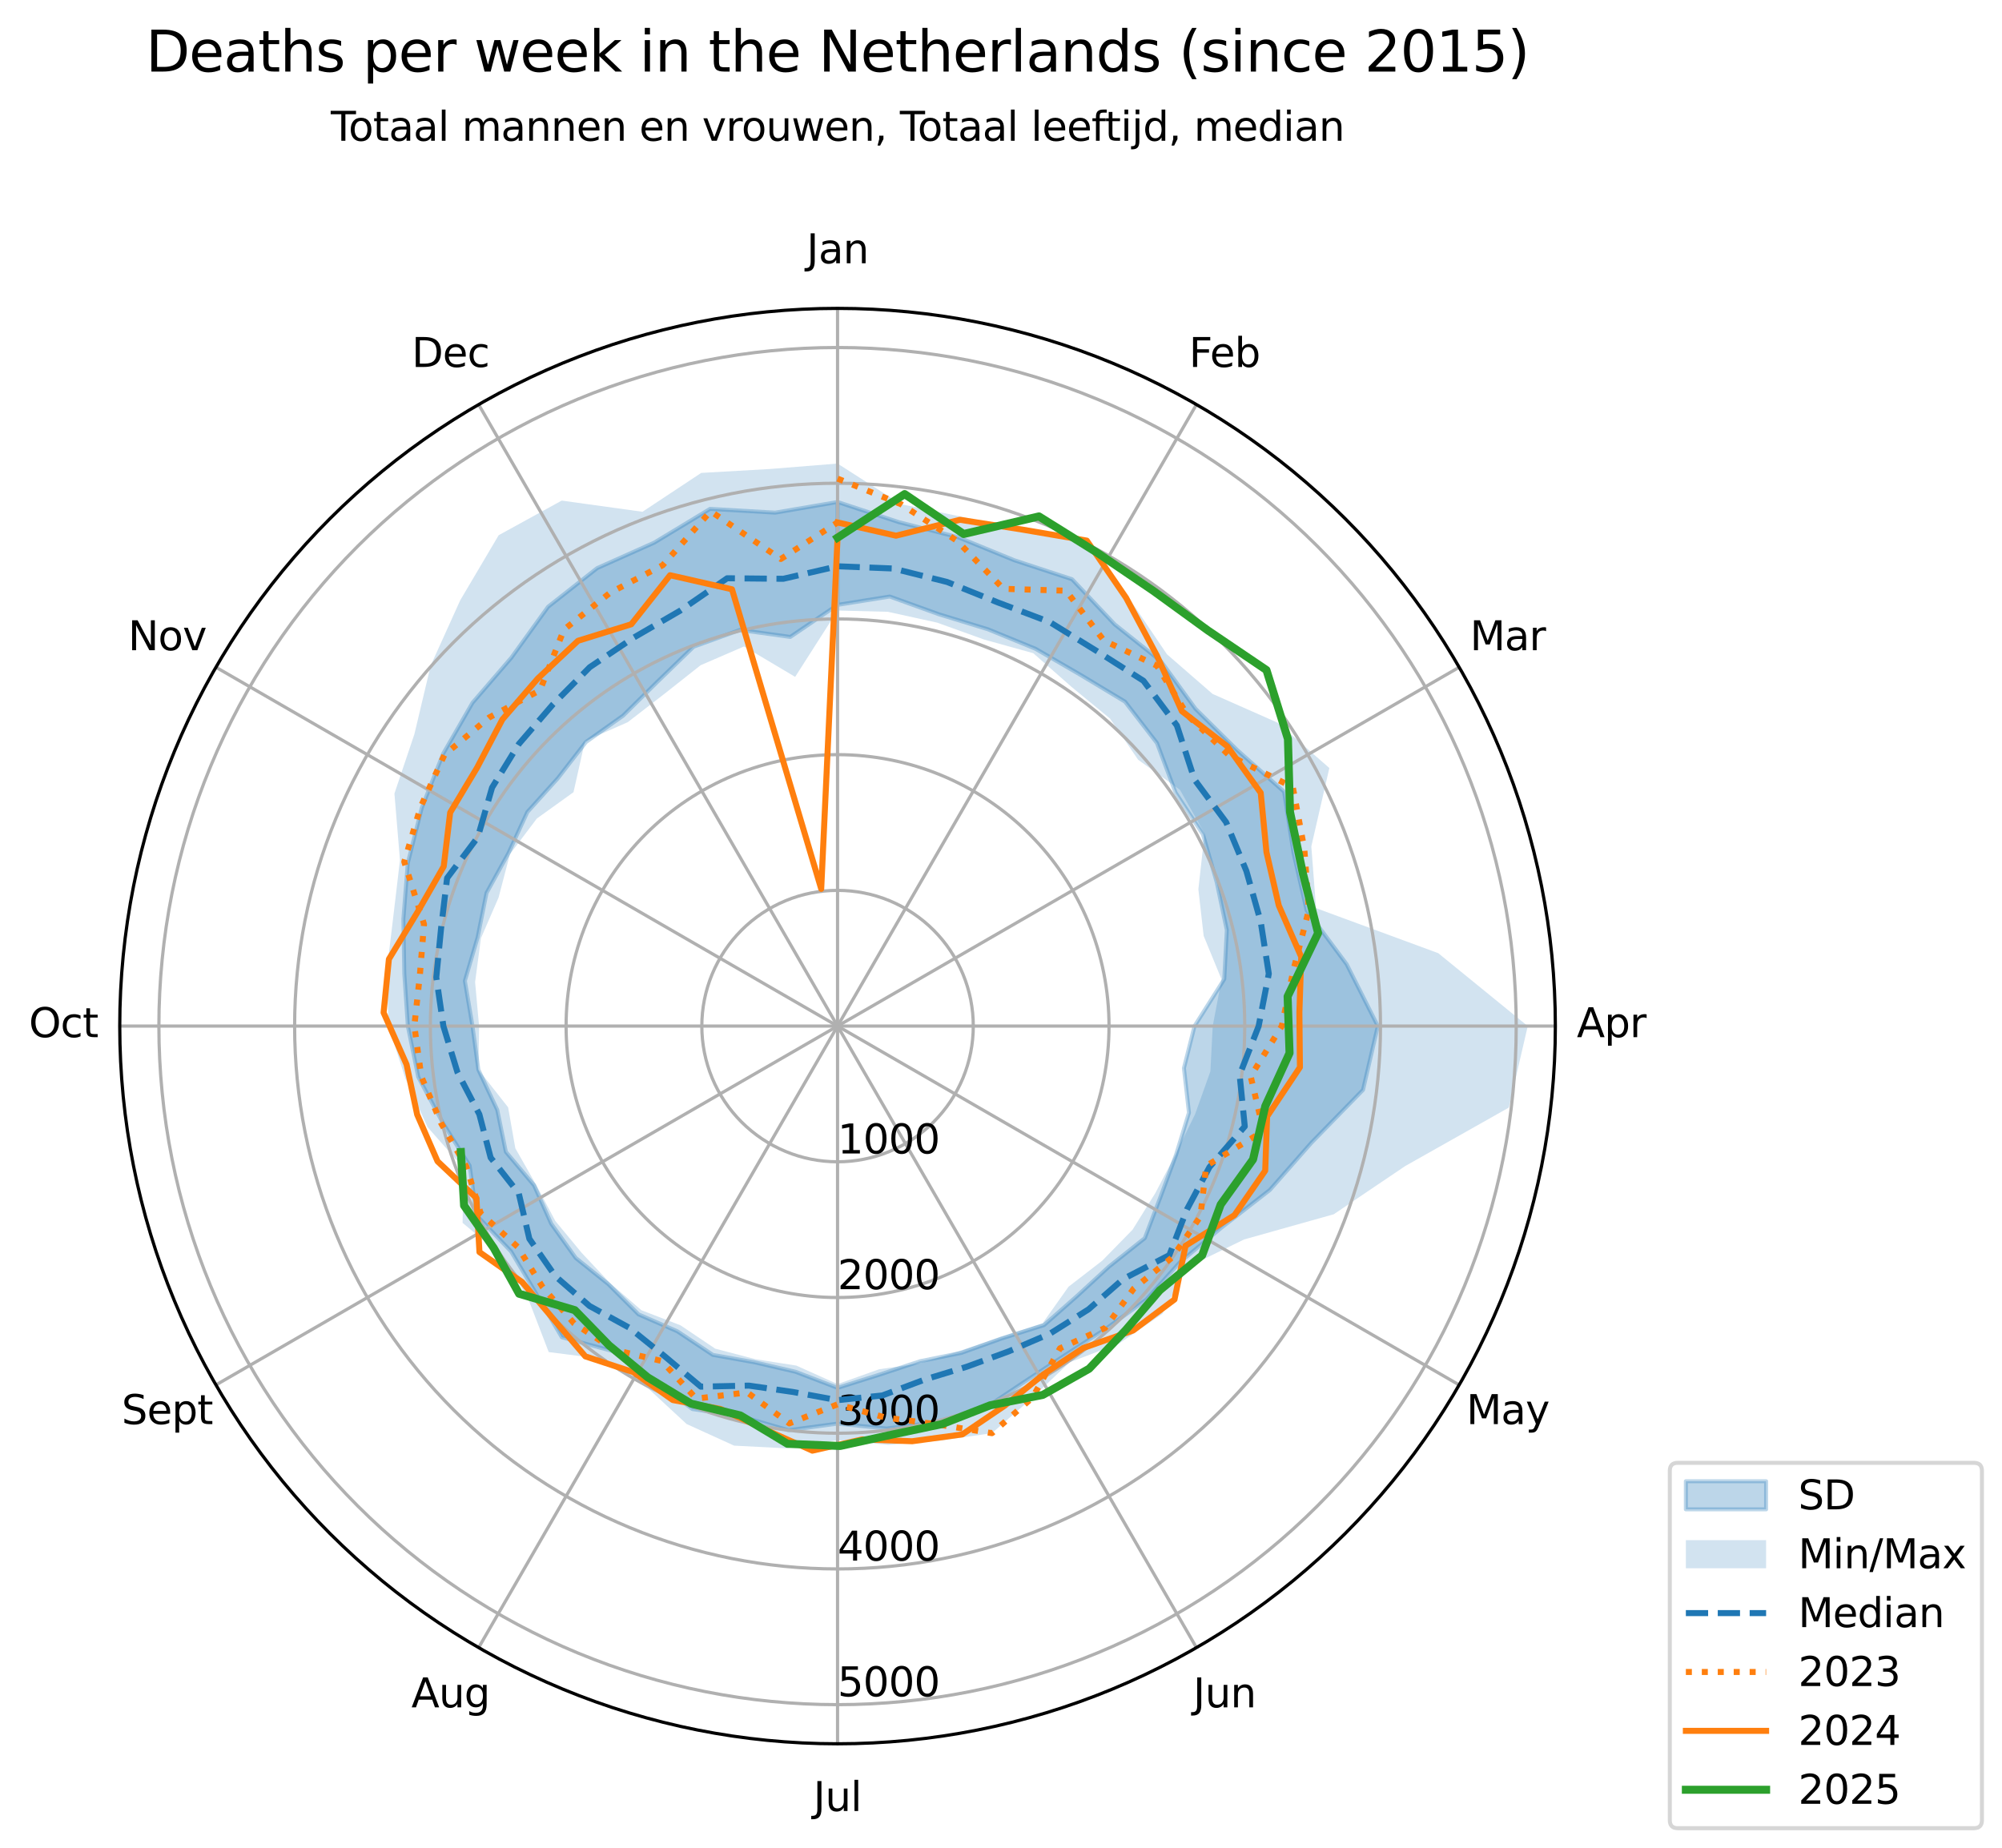 <?xml version="1.0" encoding="utf-8" standalone="no"?>
<!DOCTYPE svg PUBLIC "-//W3C//DTD SVG 1.1//EN"
  "http://www.w3.org/Graphics/SVG/1.1/DTD/svg11.dtd">
<svg xmlns:xlink="http://www.w3.org/1999/xlink" width="498.934pt" height="460.68pt" viewBox="0 0 498.934 460.68" xmlns="http://www.w3.org/2000/svg" version="1.1">
 <defs>
  <style type="text/css">*{stroke-linejoin: round; stroke-linecap: butt}</style>
 </defs>
 <g id="figure_1">
  <g id="patch_1">
   <path d="M 0 460.68 
L 498.934 460.68 
L 498.934 0 
L 0 0 
z
" style="fill: #ffffff"/>
  </g>
  <g id="axes_1">
   <g id="patch_2">
    <path d="M 387.622 255.752 
C 387.622 232.261 382.994 208.998 374.005 187.295 
C 365.015 165.592 351.838 145.87 335.227 129.259 
C 318.616 112.648 298.894 99.471 277.191 90.481 
C 255.488 81.492 232.225 76.864 208.734 76.864 
C 185.242 76.864 161.979 81.492 140.276 90.481 
C 118.573 99.471 98.851 112.648 82.24 129.259 
C 65.63 145.87 52.452 165.592 43.462 187.295 
C 34.473 208.998 29.845 232.261 29.845 255.752 
C 29.845 279.244 34.473 302.507 43.462 324.21 
C 52.452 345.913 65.63 365.635 82.24 382.246 
C 98.851 398.856 118.573 412.034 140.276 421.024 
C 161.979 430.013 185.242 434.641 208.734 434.641 
C 232.225 434.641 255.488 430.013 277.191 421.024 
C 298.894 412.034 318.616 398.856 335.227 382.246 
C 351.838 365.635 365.015 345.913 374.005 324.21 
C 382.994 302.507 387.622 279.244 387.622 255.752 
M 208.734 255.752 
C 208.734 255.752 208.734 255.752 208.734 255.752 
C 208.734 255.752 208.734 255.752 208.734 255.752 
C 208.734 255.752 208.734 255.752 208.734 255.752 
C 208.734 255.752 208.734 255.752 208.734 255.752 
C 208.734 255.752 208.734 255.752 208.734 255.752 
C 208.734 255.752 208.734 255.752 208.734 255.752 
C 208.734 255.752 208.734 255.752 208.734 255.752 
C 208.734 255.752 208.734 255.752 208.734 255.752 
C 208.734 255.752 208.734 255.752 208.734 255.752 
C 208.734 255.752 208.734 255.752 208.734 255.752 
C 208.734 255.752 208.734 255.752 208.734 255.752 
C 208.734 255.752 208.734 255.752 208.734 255.752 
C 208.734 255.752 208.734 255.752 208.734 255.752 
C 208.734 255.752 208.734 255.752 208.734 255.752 
C 208.734 255.752 208.734 255.752 208.734 255.752 
C 208.734 255.752 208.734 255.752 208.734 255.752 
z
" style="fill: #ffffff"/>
   </g>
   <g id="FillBetweenPolyCollection_1">
    <defs>
     <path id="ma9bdc6be37" d="M 208.734 -309.915 
L 208.734 -335.557 
L 223.986 -330.542 
L 238.767 -326.776 
L 252.77 -321.042 
L 267.185 -316.298 
L 277.83 -305.031 
L 289.317 -295.887 
L 297.963 -283.978 
L 308.362 -273.696 
L 320.018 -263.334 
L 322.38 -248.028 
L 325.65 -233.745 
L 335.617 -220.334 
L 343.38 -204.927 
L 339.689 -189.026 
L 326.802 -175.826 
L 316.461 -164.072 
L 304.426 -154.704 
L 294.031 -146.051 
L 285.696 -136.745 
L 275.585 -129.467 
L 265.374 -122.869 
L 255.278 -116.245 
L 244.975 -109.367 
L 233.071 -106.187 
L 220.914 -104.614 
L 208.734 -105.842 
L 196.503 -104.199 
L 184.75 -107.622 
L 172.535 -109.48 
L 162.594 -117.015 
L 152.798 -123.89 
L 140.022 -127.368 
L 133.567 -138.335 
L 127.366 -148.763 
L 118.785 -157.719 
L 117.039 -170.152 
L 110.414 -180.694 
L 104.234 -192.239 
L 101.641 -204.927 
L 100.761 -218.037 
L 100.527 -231.598 
L 101.63 -245.546 
L 105.111 -259.313 
L 110.426 -272.784 
L 117.762 -285.521 
L 127.414 -296.718 
L 136.592 -309.442 
L 148.824 -319.075 
L 163.035 -325.424 
L 176.959 -333.84 
L 193.194 -332.905 
L 208.734 -335.557 
L 208.734 -309.915 
L 208.734 -309.915 
L 196.956 -301.924 
L 184.398 -303.662 
L 172.869 -299.493 
L 163.739 -290.656 
L 155.311 -282.324 
L 146.017 -275.719 
L 139.016 -266.692 
L 131.433 -258.284 
L 126.695 -247.985 
L 121.251 -238.105 
L 119.036 -227.036 
L 115.856 -216.205 
L 117.757 -204.927 
L 119.22 -194.058 
L 123.929 -184.025 
L 126.072 -173.578 
L 133.101 -165.232 
L 137.371 -155.669 
L 143.492 -147.129 
L 151.686 -140.534 
L 159.132 -133.068 
L 168.806 -128.851 
L 177.651 -122.97 
L 188.076 -121.118 
L 198.271 -118.761 
L 208.734 -114.752 
L 219.279 -118.078 
L 229.322 -121.397 
L 239.622 -123.481 
L 249.603 -127.058 
L 260.182 -130.391 
L 268.372 -137.609 
L 276.388 -144.991 
L 285.303 -152.075 
L 289.322 -162.631 
L 293.125 -172.922 
L 296.308 -183.342 
L 295.056 -194.446 
L 297.696 -204.927 
L 305.111 -216.63 
L 305.749 -228.84 
L 303.235 -240.767 
L 299.794 -252.72 
L 292.986 -263.083 
L 288.347 -275.458 
L 280.374 -285.793 
L 269.194 -292.519 
L 258.087 -298.963 
L 246.24 -303.824 
L 234.03 -307.56 
L 221.734 -311.997 
L 208.734 -309.915 
z
" style="stroke: #1f77b4; stroke-opacity: 0.3"/>
    </defs>
    <g clip-path="url(#p62bfd767ae)">
     <use xlink:href="#ma9bdc6be37" x="0" y="460.68" style="fill: #1f77b4; fill-opacity: 0.3; stroke: #1f77b4; stroke-opacity: 0.3"/>
    </g>
   </g>
   <g id="FillBetweenPolyCollection_2">
    <path d="M 208.734 115.54 
L 208.734 152.175 
L 221.271 152.493 
L 233.521 155.184 
L 245.271 159.412 
L 257.513 162.811 
L 267.073 171.233 
L 276.633 179.11 
L 283.655 189.378 
L 294.06 196.856 
L 300.208 207.743 
L 298.654 221.65 
L 299.974 233.264 
L 304.437 244.132 
L 302.231 255.752 
L 301.65 267.035 
L 297.839 277.715 
L 292.961 287.696 
L 287.957 297.332 
L 282.256 306.502 
L 274.717 314.209 
L 266.292 320.723 
L 259.848 329.804 
L 249.401 333.239 
L 239.405 336.627 
L 229.449 339.8 
L 219.119 341.281 
L 208.734 344.988 
L 198.459 340.375 
L 188.269 338.782 
L 178.242 336.153 
L 169.59 330.333 
L 159.848 326.575 
L 152.005 319.786 
L 144.953 312.257 
L 138.385 304.311 
L 133.554 295.21 
L 128.428 286.208 
L 126.624 275.991 
L 119.242 266.619 
L 119.397 255.752 
L 118.403 244.784 
L 119.858 233.847 
L 124.253 223.713 
L 127.084 212.899 
L 133.791 204.023 
L 142.927 197.453 
L 145.791 184.705 
L 156.447 180.003 
L 165.362 173.114 
L 174.619 165.801 
L 185.411 161.129 
L 198.165 168.713 
L 208.734 152.175 
L 208.734 115.54 
L 208.734 115.54 
L 191.874 116.898 
L 174.749 117.874 
L 160.117 127.562 
L 139.989 124.772 
L 124.28 133.4 
L 114.701 149.612 
L 107.328 165.915 
L 103.28 182.963 
L 98.3 197.792 
L 99.678 214.393 
L 98.017 228.463 
L 96.374 242.11 
L 96.834 255.752 
L 101.042 268.829 
L 106.556 280.937 
L 115.524 291.102 
L 115.283 304.799 
L 125.412 313.265 
L 131.736 323.966 
L 136.751 337.004 
L 151.355 338.88 
L 161.4 345.939 
L 171.117 354.94 
L 182.958 360.327 
L 195.955 360.993 
L 208.734 358.958 
L 221.406 360.12 
L 234.201 359.079 
L 247.214 357.217 
L 257.324 348.335 
L 266.573 339.548 
L 278.854 334.902 
L 289.681 327.466 
L 295.814 315.86 
L 310.062 308.934 
L 332.402 302.654 
L 350.225 290.627 
L 376.03 276.066 
L 380.743 255.752 
L 358.434 237.576 
L 327.99 226.358 
L 326.803 210.975 
L 331.298 191.426 
L 318.335 180.1 
L 302.189 172.958 
L 290.832 163.082 
L 281.85 149.825 
L 271.944 135.315 
L 255.551 132.306 
L 240.006 128.876 
L 224.529 125.663 
L 208.734 115.54 
z
" clip-path="url(#p62bfd767ae)" style="fill: #1f77b4; fill-opacity: 0.2"/>
   </g>
   <g id="matplotlib.axis_1">
    <g id="xtick_1">
     <g id="line2d_1">
      <path d="M 208.734 255.752 
L 208.734 76.864 
" clip-path="url(#p62bfd767ae)" style="fill: none; stroke: #b0b0b0; stroke-width: 0.8; stroke-linecap: square"/>
     </g>
     <g id="text_1">
      <!-- Jan -->
      <g transform="translate(201.026 65.624) scale(0.1 -0.1)">
       <defs>
        <path id="DejaVuSans-4a" d="M 628 4666 
L 1259 4666 
L 1259 325 
Q 1259 -519 939 -900 
Q 619 -1281 -91 -1281 
L -331 -1281 
L -331 -750 
L -134 -750 
Q 284 -750 456 -515 
Q 628 -281 628 325 
L 628 4666 
z
" transform="scale(0.016)"/>
        <path id="DejaVuSans-61" d="M 2194 1759 
Q 1497 1759 1228 1600 
Q 959 1441 959 1056 
Q 959 750 1161 570 
Q 1363 391 1709 391 
Q 2188 391 2477 730 
Q 2766 1069 2766 1631 
L 2766 1759 
L 2194 1759 
z
M 3341 1997 
L 3341 0 
L 2766 0 
L 2766 531 
Q 2569 213 2275 61 
Q 1981 -91 1556 -91 
Q 1019 -91 701 211 
Q 384 513 384 1019 
Q 384 1609 779 1909 
Q 1175 2209 1959 2209 
L 2766 2209 
L 2766 2266 
Q 2766 2663 2505 2880 
Q 2244 3097 1772 3097 
Q 1472 3097 1187 3025 
Q 903 2953 641 2809 
L 641 3341 
Q 956 3463 1253 3523 
Q 1550 3584 1831 3584 
Q 2591 3584 2966 3190 
Q 3341 2797 3341 1997 
z
" transform="scale(0.016)"/>
        <path id="DejaVuSans-6e" d="M 3513 2113 
L 3513 0 
L 2938 0 
L 2938 2094 
Q 2938 2591 2744 2837 
Q 2550 3084 2163 3084 
Q 1697 3084 1428 2787 
Q 1159 2491 1159 1978 
L 1159 0 
L 581 0 
L 581 3500 
L 1159 3500 
L 1159 2956 
Q 1366 3272 1645 3428 
Q 1925 3584 2291 3584 
Q 2894 3584 3203 3211 
Q 3513 2838 3513 2113 
z
" transform="scale(0.016)"/>
       </defs>
       <use xlink:href="#DejaVuSans-4a"/>
       <use xlink:href="#DejaVuSans-61" transform="translate(29.492 0)"/>
       <use xlink:href="#DejaVuSans-6e" transform="translate(90.771 0)"/>
      </g>
     </g>
    </g>
    <g id="xtick_2">
     <g id="line2d_2">
      <path d="M 208.734 255.752 
L 298.178 100.831 
" clip-path="url(#p62bfd767ae)" style="fill: none; stroke: #b0b0b0; stroke-width: 0.8; stroke-linecap: square"/>
     </g>
     <g id="text_2">
      <!-- Feb -->
      <g transform="translate(296.326 91.466) scale(0.1 -0.1)">
       <defs>
        <path id="DejaVuSans-46" d="M 628 4666 
L 3309 4666 
L 3309 4134 
L 1259 4134 
L 1259 2759 
L 3109 2759 
L 3109 2228 
L 1259 2228 
L 1259 0 
L 628 0 
L 628 4666 
z
" transform="scale(0.016)"/>
        <path id="DejaVuSans-65" d="M 3597 1894 
L 3597 1613 
L 953 1613 
Q 991 1019 1311 708 
Q 1631 397 2203 397 
Q 2534 397 2845 478 
Q 3156 559 3463 722 
L 3463 178 
Q 3153 47 2828 -22 
Q 2503 -91 2169 -91 
Q 1331 -91 842 396 
Q 353 884 353 1716 
Q 353 2575 817 3079 
Q 1281 3584 2069 3584 
Q 2775 3584 3186 3129 
Q 3597 2675 3597 1894 
z
M 3022 2063 
Q 3016 2534 2758 2815 
Q 2500 3097 2075 3097 
Q 1594 3097 1305 2825 
Q 1016 2553 972 2059 
L 3022 2063 
z
" transform="scale(0.016)"/>
        <path id="DejaVuSans-62" d="M 3116 1747 
Q 3116 2381 2855 2742 
Q 2594 3103 2138 3103 
Q 1681 3103 1420 2742 
Q 1159 2381 1159 1747 
Q 1159 1113 1420 752 
Q 1681 391 2138 391 
Q 2594 391 2855 752 
Q 3116 1113 3116 1747 
z
M 1159 2969 
Q 1341 3281 1617 3432 
Q 1894 3584 2278 3584 
Q 2916 3584 3314 3078 
Q 3713 2572 3713 1747 
Q 3713 922 3314 415 
Q 2916 -91 2278 -91 
Q 1894 -91 1617 61 
Q 1341 213 1159 525 
L 1159 0 
L 581 0 
L 581 4863 
L 1159 4863 
L 1159 2969 
z
" transform="scale(0.016)"/>
       </defs>
       <use xlink:href="#DejaVuSans-46"/>
       <use xlink:href="#DejaVuSans-65" transform="translate(52.02 0)"/>
       <use xlink:href="#DejaVuSans-62" transform="translate(113.543 0)"/>
      </g>
     </g>
    </g>
    <g id="xtick_3">
     <g id="line2d_3">
      <path d="M 208.734 255.752 
L 363.655 166.308 
" clip-path="url(#p62bfd767ae)" style="fill: none; stroke: #b0b0b0; stroke-width: 0.8; stroke-linecap: square"/>
     </g>
     <g id="text_3">
      <!-- Mar -->
      <g transform="translate(366.346 162.068) scale(0.1 -0.1)">
       <defs>
        <path id="DejaVuSans-4d" d="M 628 4666 
L 1569 4666 
L 2759 1491 
L 3956 4666 
L 4897 4666 
L 4897 0 
L 4281 0 
L 4281 4097 
L 3078 897 
L 2444 897 
L 1241 4097 
L 1241 0 
L 628 0 
L 628 4666 
z
" transform="scale(0.016)"/>
        <path id="DejaVuSans-72" d="M 2631 2963 
Q 2534 3019 2420 3045 
Q 2306 3072 2169 3072 
Q 1681 3072 1420 2755 
Q 1159 2438 1159 1844 
L 1159 0 
L 581 0 
L 581 3500 
L 1159 3500 
L 1159 2956 
Q 1341 3275 1631 3429 
Q 1922 3584 2338 3584 
Q 2397 3584 2469 3576 
Q 2541 3569 2628 3553 
L 2631 2963 
z
" transform="scale(0.016)"/>
       </defs>
       <use xlink:href="#DejaVuSans-4d"/>
       <use xlink:href="#DejaVuSans-61" transform="translate(86.279 0)"/>
       <use xlink:href="#DejaVuSans-72" transform="translate(147.559 0)"/>
      </g>
     </g>
    </g>
    <g id="xtick_4">
     <g id="line2d_4">
      <path d="M 208.734 255.752 
L 387.622 255.752 
" clip-path="url(#p62bfd767ae)" style="fill: none; stroke: #b0b0b0; stroke-width: 0.8; stroke-linecap: square"/>
     </g>
     <g id="text_4">
      <!-- Apr -->
      <g transform="translate(392.972 258.512) scale(0.1 -0.1)">
       <defs>
        <path id="DejaVuSans-41" d="M 2188 4044 
L 1331 1722 
L 3047 1722 
L 2188 4044 
z
M 1831 4666 
L 2547 4666 
L 4325 0 
L 3669 0 
L 3244 1197 
L 1141 1197 
L 716 0 
L 50 0 
L 1831 4666 
z
" transform="scale(0.016)"/>
        <path id="DejaVuSans-70" d="M 1159 525 
L 1159 -1331 
L 581 -1331 
L 581 3500 
L 1159 3500 
L 1159 2969 
Q 1341 3281 1617 3432 
Q 1894 3584 2278 3584 
Q 2916 3584 3314 3078 
Q 3713 2572 3713 1747 
Q 3713 922 3314 415 
Q 2916 -91 2278 -91 
Q 1894 -91 1617 61 
Q 1341 213 1159 525 
z
M 3116 1747 
Q 3116 2381 2855 2742 
Q 2594 3103 2138 3103 
Q 1681 3103 1420 2742 
Q 1159 2381 1159 1747 
Q 1159 1113 1420 752 
Q 1681 391 2138 391 
Q 2594 391 2855 752 
Q 3116 1113 3116 1747 
z
" transform="scale(0.016)"/>
       </defs>
       <use xlink:href="#DejaVuSans-41"/>
       <use xlink:href="#DejaVuSans-70" transform="translate(68.408 0)"/>
       <use xlink:href="#DejaVuSans-72" transform="translate(131.885 0)"/>
      </g>
     </g>
    </g>
    <g id="xtick_5">
     <g id="line2d_5">
      <path d="M 208.734 255.752 
L 363.655 345.197 
" clip-path="url(#p62bfd767ae)" style="fill: none; stroke: #b0b0b0; stroke-width: 0.8; stroke-linecap: square"/>
     </g>
     <g id="text_5">
      <!-- May -->
      <g transform="translate(365.442 354.956) scale(0.1 -0.1)">
       <defs>
        <path id="DejaVuSans-79" d="M 2059 -325 
Q 1816 -950 1584 -1140 
Q 1353 -1331 966 -1331 
L 506 -1331 
L 506 -850 
L 844 -850 
Q 1081 -850 1212 -737 
Q 1344 -625 1503 -206 
L 1606 56 
L 191 3500 
L 800 3500 
L 1894 763 
L 2988 3500 
L 3597 3500 
L 2059 -325 
z
" transform="scale(0.016)"/>
       </defs>
       <use xlink:href="#DejaVuSans-4d"/>
       <use xlink:href="#DejaVuSans-61" transform="translate(86.279 0)"/>
       <use xlink:href="#DejaVuSans-79" transform="translate(147.559 0)"/>
      </g>
     </g>
    </g>
    <g id="xtick_6">
     <g id="line2d_6">
      <path d="M 208.734 255.752 
L 298.178 410.674 
" clip-path="url(#p62bfd767ae)" style="fill: none; stroke: #b0b0b0; stroke-width: 0.8; stroke-linecap: square"/>
     </g>
     <g id="text_6">
      <!-- Jun -->
      <g transform="translate(297.365 425.558) scale(0.1 -0.1)">
       <defs>
        <path id="DejaVuSans-75" d="M 544 1381 
L 544 3500 
L 1119 3500 
L 1119 1403 
Q 1119 906 1312 657 
Q 1506 409 1894 409 
Q 2359 409 2629 706 
Q 2900 1003 2900 1516 
L 2900 3500 
L 3475 3500 
L 3475 0 
L 2900 0 
L 2900 538 
Q 2691 219 2414 64 
Q 2138 -91 1772 -91 
Q 1169 -91 856 284 
Q 544 659 544 1381 
z
M 1991 3584 
L 1991 3584 
z
" transform="scale(0.016)"/>
       </defs>
       <use xlink:href="#DejaVuSans-4a"/>
       <use xlink:href="#DejaVuSans-75" transform="translate(29.492 0)"/>
       <use xlink:href="#DejaVuSans-6e" transform="translate(92.871 0)"/>
      </g>
     </g>
    </g>
    <g id="xtick_7">
     <g id="line2d_7">
      <path d="M 208.734 255.752 
L 208.734 434.641 
" clip-path="url(#p62bfd767ae)" style="fill: none; stroke: #b0b0b0; stroke-width: 0.8; stroke-linecap: square"/>
     </g>
     <g id="text_7">
      <!-- Jul -->
      <g transform="translate(202.701 451.4) scale(0.1 -0.1)">
       <defs>
        <path id="DejaVuSans-6c" d="M 603 4863 
L 1178 4863 
L 1178 0 
L 603 0 
L 603 4863 
z
" transform="scale(0.016)"/>
       </defs>
       <use xlink:href="#DejaVuSans-4a"/>
       <use xlink:href="#DejaVuSans-75" transform="translate(29.492 0)"/>
       <use xlink:href="#DejaVuSans-6c" transform="translate(92.871 0)"/>
      </g>
     </g>
    </g>
    <g id="xtick_8">
     <g id="line2d_8">
      <path d="M 208.734 255.752 
L 119.289 410.674 
" clip-path="url(#p62bfd767ae)" style="fill: none; stroke: #b0b0b0; stroke-width: 0.8; stroke-linecap: square"/>
     </g>
     <g id="text_8">
      <!-- Aug -->
      <g transform="translate(102.526 425.558) scale(0.1 -0.1)">
       <defs>
        <path id="DejaVuSans-67" d="M 2906 1791 
Q 2906 2416 2648 2759 
Q 2391 3103 1925 3103 
Q 1463 3103 1205 2759 
Q 947 2416 947 1791 
Q 947 1169 1205 825 
Q 1463 481 1925 481 
Q 2391 481 2648 825 
Q 2906 1169 2906 1791 
z
M 3481 434 
Q 3481 -459 3084 -895 
Q 2688 -1331 1869 -1331 
Q 1566 -1331 1297 -1286 
Q 1028 -1241 775 -1147 
L 775 -588 
Q 1028 -725 1275 -790 
Q 1522 -856 1778 -856 
Q 2344 -856 2625 -561 
Q 2906 -266 2906 331 
L 2906 616 
Q 2728 306 2450 153 
Q 2172 0 1784 0 
Q 1141 0 747 490 
Q 353 981 353 1791 
Q 353 2603 747 3093 
Q 1141 3584 1784 3584 
Q 2172 3584 2450 3431 
Q 2728 3278 2906 2969 
L 2906 3500 
L 3481 3500 
L 3481 434 
z
" transform="scale(0.016)"/>
       </defs>
       <use xlink:href="#DejaVuSans-41"/>
       <use xlink:href="#DejaVuSans-75" transform="translate(68.408 0)"/>
       <use xlink:href="#DejaVuSans-67" transform="translate(131.787 0)"/>
      </g>
     </g>
    </g>
    <g id="xtick_9">
     <g id="line2d_9">
      <path d="M 208.734 255.752 
L 53.812 345.197 
" clip-path="url(#p62bfd767ae)" style="fill: none; stroke: #b0b0b0; stroke-width: 0.8; stroke-linecap: square"/>
     </g>
     <g id="text_9">
      <!-- Sept -->
      <g transform="translate(30.302 354.956) scale(0.1 -0.1)">
       <defs>
        <path id="DejaVuSans-53" d="M 3425 4513 
L 3425 3897 
Q 3066 4069 2747 4153 
Q 2428 4238 2131 4238 
Q 1616 4238 1336 4038 
Q 1056 3838 1056 3469 
Q 1056 3159 1242 3001 
Q 1428 2844 1947 2747 
L 2328 2669 
Q 3034 2534 3370 2195 
Q 3706 1856 3706 1288 
Q 3706 609 3251 259 
Q 2797 -91 1919 -91 
Q 1588 -91 1214 -16 
Q 841 59 441 206 
L 441 856 
Q 825 641 1194 531 
Q 1563 422 1919 422 
Q 2459 422 2753 634 
Q 3047 847 3047 1241 
Q 3047 1584 2836 1778 
Q 2625 1972 2144 2069 
L 1759 2144 
Q 1053 2284 737 2584 
Q 422 2884 422 3419 
Q 422 4038 858 4394 
Q 1294 4750 2059 4750 
Q 2388 4750 2728 4690 
Q 3069 4631 3425 4513 
z
" transform="scale(0.016)"/>
        <path id="DejaVuSans-74" d="M 1172 4494 
L 1172 3500 
L 2356 3500 
L 2356 3053 
L 1172 3053 
L 1172 1153 
Q 1172 725 1289 603 
Q 1406 481 1766 481 
L 2356 481 
L 2356 0 
L 1766 0 
Q 1100 0 847 248 
Q 594 497 594 1153 
L 594 3053 
L 172 3053 
L 172 3500 
L 594 3500 
L 594 4494 
L 1172 4494 
z
" transform="scale(0.016)"/>
       </defs>
       <use xlink:href="#DejaVuSans-53"/>
       <use xlink:href="#DejaVuSans-65" transform="translate(63.477 0)"/>
       <use xlink:href="#DejaVuSans-70" transform="translate(125 0)"/>
       <use xlink:href="#DejaVuSans-74" transform="translate(188.477 0)"/>
      </g>
     </g>
    </g>
    <g id="xtick_10">
     <g id="line2d_10">
      <path d="M 208.734 255.752 
L 29.845 255.752 
" clip-path="url(#p62bfd767ae)" style="fill: none; stroke: #b0b0b0; stroke-width: 0.8; stroke-linecap: square"/>
     </g>
     <g id="text_10">
      <!-- Oct -->
      <g transform="translate(7.2 258.512) scale(0.1 -0.1)">
       <defs>
        <path id="DejaVuSans-4f" d="M 2522 4238 
Q 1834 4238 1429 3725 
Q 1025 3213 1025 2328 
Q 1025 1447 1429 934 
Q 1834 422 2522 422 
Q 3209 422 3611 934 
Q 4013 1447 4013 2328 
Q 4013 3213 3611 3725 
Q 3209 4238 2522 4238 
z
M 2522 4750 
Q 3503 4750 4090 4092 
Q 4678 3434 4678 2328 
Q 4678 1225 4090 567 
Q 3503 -91 2522 -91 
Q 1538 -91 948 565 
Q 359 1222 359 2328 
Q 359 3434 948 4092 
Q 1538 4750 2522 4750 
z
" transform="scale(0.016)"/>
        <path id="DejaVuSans-63" d="M 3122 3366 
L 3122 2828 
Q 2878 2963 2633 3030 
Q 2388 3097 2138 3097 
Q 1578 3097 1268 2742 
Q 959 2388 959 1747 
Q 959 1106 1268 751 
Q 1578 397 2138 397 
Q 2388 397 2633 464 
Q 2878 531 3122 666 
L 3122 134 
Q 2881 22 2623 -34 
Q 2366 -91 2075 -91 
Q 1284 -91 818 406 
Q 353 903 353 1747 
Q 353 2603 823 3093 
Q 1294 3584 2113 3584 
Q 2378 3584 2631 3529 
Q 2884 3475 3122 3366 
z
" transform="scale(0.016)"/>
       </defs>
       <use xlink:href="#DejaVuSans-4f"/>
       <use xlink:href="#DejaVuSans-63" transform="translate(78.711 0)"/>
       <use xlink:href="#DejaVuSans-74" transform="translate(133.691 0)"/>
      </g>
     </g>
    </g>
    <g id="xtick_11">
     <g id="line2d_11">
      <path d="M 208.734 255.752 
L 53.812 166.308 
" clip-path="url(#p62bfd767ae)" style="fill: none; stroke: #b0b0b0; stroke-width: 0.8; stroke-linecap: square"/>
     </g>
     <g id="text_11">
      <!-- Nov -->
      <g transform="translate(31.928 162.068) scale(0.1 -0.1)">
       <defs>
        <path id="DejaVuSans-4e" d="M 628 4666 
L 1478 4666 
L 3547 763 
L 3547 4666 
L 4159 4666 
L 4159 0 
L 3309 0 
L 1241 3903 
L 1241 0 
L 628 0 
L 628 4666 
z
" transform="scale(0.016)"/>
        <path id="DejaVuSans-6f" d="M 1959 3097 
Q 1497 3097 1228 2736 
Q 959 2375 959 1747 
Q 959 1119 1226 758 
Q 1494 397 1959 397 
Q 2419 397 2687 759 
Q 2956 1122 2956 1747 
Q 2956 2369 2687 2733 
Q 2419 3097 1959 3097 
z
M 1959 3584 
Q 2709 3584 3137 3096 
Q 3566 2609 3566 1747 
Q 3566 888 3137 398 
Q 2709 -91 1959 -91 
Q 1206 -91 779 398 
Q 353 888 353 1747 
Q 353 2609 779 3096 
Q 1206 3584 1959 3584 
z
" transform="scale(0.016)"/>
        <path id="DejaVuSans-76" d="M 191 3500 
L 800 3500 
L 1894 563 
L 2988 3500 
L 3597 3500 
L 2284 0 
L 1503 0 
L 191 3500 
z
" transform="scale(0.016)"/>
       </defs>
       <use xlink:href="#DejaVuSans-4e"/>
       <use xlink:href="#DejaVuSans-6f" transform="translate(74.805 0)"/>
       <use xlink:href="#DejaVuSans-76" transform="translate(135.986 0)"/>
      </g>
     </g>
    </g>
    <g id="xtick_12">
     <g id="line2d_12">
      <path d="M 208.734 255.752 
L 119.289 100.831 
" clip-path="url(#p62bfd767ae)" style="fill: none; stroke: #b0b0b0; stroke-width: 0.8; stroke-linecap: square"/>
     </g>
     <g id="text_12">
      <!-- Dec -->
      <g transform="translate(102.614 91.466) scale(0.1 -0.1)">
       <defs>
        <path id="DejaVuSans-44" d="M 1259 4147 
L 1259 519 
L 2022 519 
Q 2988 519 3436 956 
Q 3884 1394 3884 2338 
Q 3884 3275 3436 3711 
Q 2988 4147 2022 4147 
L 1259 4147 
z
M 628 4666 
L 1925 4666 
Q 3281 4666 3915 4102 
Q 4550 3538 4550 2338 
Q 4550 1131 3912 565 
Q 3275 0 1925 0 
L 628 0 
L 628 4666 
z
" transform="scale(0.016)"/>
       </defs>
       <use xlink:href="#DejaVuSans-44"/>
       <use xlink:href="#DejaVuSans-65" transform="translate(77.002 0)"/>
       <use xlink:href="#DejaVuSans-63" transform="translate(138.525 0)"/>
      </g>
     </g>
    </g>
   </g>
   <g id="matplotlib.axis_2">
    <g id="ytick_1">
     <g id="line2d_13">
      <path d="M 208.734 221.926 
C 213.176 221.926 217.575 222.801 221.679 224.501 
C 225.782 226.2 229.512 228.692 232.653 231.833 
C 235.794 234.974 238.286 238.704 239.985 242.808 
C 241.685 246.911 242.56 251.31 242.56 255.752 
C 242.56 260.195 241.685 264.593 239.985 268.697 
C 238.286 272.801 235.794 276.531 232.653 279.672 
C 229.512 282.813 225.782 285.304 221.679 287.004 
C 217.575 288.704 213.176 289.579 208.734 289.579 
C 204.291 289.579 199.893 288.704 195.789 287.004 
C 191.685 285.304 187.955 282.813 184.814 279.672 
C 181.673 276.531 179.182 272.801 177.482 268.697 
C 175.782 264.593 174.907 260.195 174.907 255.752 
C 174.907 251.31 175.782 246.911 177.482 242.808 
C 179.182 238.704 181.673 234.974 184.814 231.833 
C 187.955 228.692 191.685 226.2 195.789 224.501 
C 199.893 222.801 204.291 221.926 208.734 221.926 
" clip-path="url(#p62bfd767ae)" style="fill: none; stroke: #b0b0b0; stroke-width: 0.8; stroke-linecap: square"/>
     </g>
     <g id="text_13">
      <!-- 1000 -->
      <g transform="translate(208.734 287.5) scale(0.1 -0.1)">
       <defs>
        <path id="DejaVuSans-31" d="M 794 531 
L 1825 531 
L 1825 4091 
L 703 3866 
L 703 4441 
L 1819 4666 
L 2450 4666 
L 2450 531 
L 3481 531 
L 3481 0 
L 794 0 
L 794 531 
z
" transform="scale(0.016)"/>
        <path id="DejaVuSans-30" d="M 2034 4250 
Q 1547 4250 1301 3770 
Q 1056 3291 1056 2328 
Q 1056 1369 1301 889 
Q 1547 409 2034 409 
Q 2525 409 2770 889 
Q 3016 1369 3016 2328 
Q 3016 3291 2770 3770 
Q 2525 4250 2034 4250 
z
M 2034 4750 
Q 2819 4750 3233 4129 
Q 3647 3509 3647 2328 
Q 3647 1150 3233 529 
Q 2819 -91 2034 -91 
Q 1250 -91 836 529 
Q 422 1150 422 2328 
Q 422 3509 836 4129 
Q 1250 4750 2034 4750 
z
" transform="scale(0.016)"/>
       </defs>
       <use xlink:href="#DejaVuSans-31"/>
       <use xlink:href="#DejaVuSans-30" transform="translate(63.623 0)"/>
       <use xlink:href="#DejaVuSans-30" transform="translate(127.246 0)"/>
       <use xlink:href="#DejaVuSans-30" transform="translate(190.869 0)"/>
      </g>
     </g>
    </g>
    <g id="ytick_2">
     <g id="line2d_14">
      <path d="M 208.734 188.099 
C 217.618 188.099 226.416 189.849 234.623 193.249 
C 242.831 196.648 250.29 201.632 256.572 207.914 
C 262.854 214.196 267.838 221.655 271.237 229.863 
C 274.637 238.07 276.387 246.868 276.387 255.752 
C 276.387 264.637 274.637 273.434 271.237 281.642 
C 267.838 289.85 262.854 297.309 256.572 303.591 
C 250.29 309.873 242.831 314.857 234.623 318.256 
C 226.416 321.656 217.618 323.406 208.734 323.406 
C 199.849 323.406 191.052 321.656 182.844 318.256 
C 174.636 314.857 167.177 309.873 160.895 303.591 
C 154.613 297.309 149.63 289.85 146.23 281.642 
C 142.83 273.434 141.08 264.637 141.08 255.752 
C 141.08 246.868 142.83 238.07 146.23 229.863 
C 149.63 221.655 154.613 214.196 160.895 207.914 
C 167.177 201.632 174.636 196.648 182.844 193.249 
C 191.052 189.849 199.849 188.099 208.734 188.099 
" clip-path="url(#p62bfd767ae)" style="fill: none; stroke: #b0b0b0; stroke-width: 0.8; stroke-linecap: square"/>
     </g>
     <g id="text_14">
      <!-- 2000 -->
      <g transform="translate(208.734 321.326) scale(0.1 -0.1)">
       <defs>
        <path id="DejaVuSans-32" d="M 1228 531 
L 3431 531 
L 3431 0 
L 469 0 
L 469 531 
Q 828 903 1448 1529 
Q 2069 2156 2228 2338 
Q 2531 2678 2651 2914 
Q 2772 3150 2772 3378 
Q 2772 3750 2511 3984 
Q 2250 4219 1831 4219 
Q 1534 4219 1204 4116 
Q 875 4013 500 3803 
L 500 4441 
Q 881 4594 1212 4672 
Q 1544 4750 1819 4750 
Q 2544 4750 2975 4387 
Q 3406 4025 3406 3419 
Q 3406 3131 3298 2873 
Q 3191 2616 2906 2266 
Q 2828 2175 2409 1742 
Q 1991 1309 1228 531 
z
" transform="scale(0.016)"/>
       </defs>
       <use xlink:href="#DejaVuSans-32"/>
       <use xlink:href="#DejaVuSans-30" transform="translate(63.623 0)"/>
       <use xlink:href="#DejaVuSans-30" transform="translate(127.246 0)"/>
       <use xlink:href="#DejaVuSans-30" transform="translate(190.869 0)"/>
      </g>
     </g>
    </g>
    <g id="ytick_3">
     <g id="line2d_15">
      <path d="M 208.734 154.272 
C 222.06 154.272 235.257 156.897 247.568 161.997 
C 259.88 167.096 271.068 174.572 280.491 183.995 
C 289.914 193.418 297.39 204.606 302.489 216.918 
C 307.589 229.229 310.214 242.426 310.214 255.752 
C 310.214 269.079 307.589 282.276 302.489 294.587 
C 297.39 306.899 289.914 318.087 280.491 327.51 
C 271.068 336.933 259.88 344.409 247.568 349.508 
C 235.257 354.608 222.06 357.233 208.734 357.233 
C 195.407 357.233 182.211 354.608 169.899 349.508 
C 157.587 344.409 146.399 336.933 136.976 327.51 
C 127.553 318.087 120.077 306.899 114.978 294.587 
C 109.878 282.276 107.253 269.079 107.253 255.752 
C 107.253 242.426 109.878 229.229 114.978 216.918 
C 120.077 204.606 127.553 193.418 136.976 183.995 
C 146.399 174.572 157.587 167.096 169.899 161.997 
C 182.211 156.897 195.407 154.272 208.734 154.272 
" clip-path="url(#p62bfd767ae)" style="fill: none; stroke: #b0b0b0; stroke-width: 0.8; stroke-linecap: square"/>
     </g>
     <g id="text_15">
      <!-- 3000 -->
      <g transform="translate(208.734 355.153) scale(0.1 -0.1)">
       <defs>
        <path id="DejaVuSans-33" d="M 2597 2516 
Q 3050 2419 3304 2112 
Q 3559 1806 3559 1356 
Q 3559 666 3084 287 
Q 2609 -91 1734 -91 
Q 1441 -91 1130 -33 
Q 819 25 488 141 
L 488 750 
Q 750 597 1062 519 
Q 1375 441 1716 441 
Q 2309 441 2620 675 
Q 2931 909 2931 1356 
Q 2931 1769 2642 2001 
Q 2353 2234 1838 2234 
L 1294 2234 
L 1294 2753 
L 1863 2753 
Q 2328 2753 2575 2939 
Q 2822 3125 2822 3475 
Q 2822 3834 2567 4026 
Q 2313 4219 1838 4219 
Q 1578 4219 1281 4162 
Q 984 4106 628 3988 
L 628 4550 
Q 988 4650 1302 4700 
Q 1616 4750 1894 4750 
Q 2613 4750 3031 4423 
Q 3450 4097 3450 3541 
Q 3450 3153 3228 2886 
Q 3006 2619 2597 2516 
z
" transform="scale(0.016)"/>
       </defs>
       <use xlink:href="#DejaVuSans-33"/>
       <use xlink:href="#DejaVuSans-30" transform="translate(63.623 0)"/>
       <use xlink:href="#DejaVuSans-30" transform="translate(127.246 0)"/>
       <use xlink:href="#DejaVuSans-30" transform="translate(190.869 0)"/>
      </g>
     </g>
    </g>
    <g id="ytick_4">
     <g id="line2d_16">
      <path d="M 208.734 120.445 
C 226.502 120.445 244.098 123.945 260.513 130.745 
C 276.929 137.544 291.846 147.512 304.41 160.076 
C 316.974 172.64 326.942 187.557 333.741 203.973 
C 340.541 220.388 344.041 237.984 344.041 255.752 
C 344.041 273.521 340.541 291.117 333.741 307.532 
C 326.942 323.948 316.974 338.865 304.41 351.429 
C 291.846 363.993 276.929 373.961 260.513 380.76 
C 244.098 387.56 226.502 391.06 208.734 391.06 
C 190.965 391.06 173.369 387.56 156.954 380.76 
C 140.538 373.961 125.621 363.993 113.057 351.429 
C 100.493 338.865 90.525 323.948 83.726 307.532 
C 76.926 291.117 73.426 273.521 73.426 255.752 
C 73.426 237.984 76.926 220.388 83.726 203.973 
C 90.525 187.557 100.493 172.64 113.057 160.076 
C 125.621 147.512 140.538 137.544 156.954 130.745 
C 173.369 123.945 190.965 120.445 208.734 120.445 
" clip-path="url(#p62bfd767ae)" style="fill: none; stroke: #b0b0b0; stroke-width: 0.8; stroke-linecap: square"/>
     </g>
     <g id="text_16">
      <!-- 4000 -->
      <g transform="translate(208.734 388.98) scale(0.1 -0.1)">
       <defs>
        <path id="DejaVuSans-34" d="M 2419 4116 
L 825 1625 
L 2419 1625 
L 2419 4116 
z
M 2253 4666 
L 3047 4666 
L 3047 1625 
L 3713 1625 
L 3713 1100 
L 3047 1100 
L 3047 0 
L 2419 0 
L 2419 1100 
L 313 1100 
L 313 1709 
L 2253 4666 
z
" transform="scale(0.016)"/>
       </defs>
       <use xlink:href="#DejaVuSans-34"/>
       <use xlink:href="#DejaVuSans-30" transform="translate(63.623 0)"/>
       <use xlink:href="#DejaVuSans-30" transform="translate(127.246 0)"/>
       <use xlink:href="#DejaVuSans-30" transform="translate(190.869 0)"/>
      </g>
     </g>
    </g>
    <g id="ytick_5">
     <g id="line2d_17">
      <path d="M 208.734 86.618 
C 230.944 86.618 252.939 90.993 273.458 99.493 
C 293.978 107.992 312.624 120.451 328.33 136.157 
C 344.035 151.862 356.494 170.508 364.993 191.028 
C 373.493 211.547 377.868 233.542 377.868 255.752 
C 377.868 277.963 373.493 299.958 364.993 320.477 
C 356.494 340.997 344.035 359.643 328.33 375.348 
C 312.624 391.054 293.978 403.513 273.458 412.012 
C 252.939 420.512 230.944 424.887 208.734 424.887 
C 186.523 424.887 164.528 420.512 144.009 412.012 
C 123.489 403.513 104.843 391.054 89.138 375.348 
C 73.432 359.643 60.973 340.997 52.474 320.477 
C 43.974 299.958 39.599 277.963 39.599 255.752 
C 39.599 233.542 43.974 211.547 52.474 191.028 
C 60.973 170.508 73.432 151.862 89.138 136.157 
C 104.843 120.451 123.489 107.992 144.009 99.493 
C 164.528 90.993 186.523 86.618 208.734 86.618 
" clip-path="url(#p62bfd767ae)" style="fill: none; stroke: #b0b0b0; stroke-width: 0.8; stroke-linecap: square"/>
     </g>
     <g id="text_17">
      <!-- 5000 -->
      <g transform="translate(208.734 422.807) scale(0.1 -0.1)">
       <defs>
        <path id="DejaVuSans-35" d="M 691 4666 
L 3169 4666 
L 3169 4134 
L 1269 4134 
L 1269 2991 
Q 1406 3038 1543 3061 
Q 1681 3084 1819 3084 
Q 2600 3084 3056 2656 
Q 3513 2228 3513 1497 
Q 3513 744 3044 326 
Q 2575 -91 1722 -91 
Q 1428 -91 1123 -41 
Q 819 9 494 109 
L 494 744 
Q 775 591 1075 516 
Q 1375 441 1709 441 
Q 2250 441 2565 725 
Q 2881 1009 2881 1497 
Q 2881 1984 2565 2268 
Q 2250 2553 1709 2553 
Q 1456 2553 1204 2497 
Q 953 2441 691 2322 
L 691 4666 
z
" transform="scale(0.016)"/>
       </defs>
       <use xlink:href="#DejaVuSans-35"/>
       <use xlink:href="#DejaVuSans-30" transform="translate(63.623 0)"/>
       <use xlink:href="#DejaVuSans-30" transform="translate(127.246 0)"/>
       <use xlink:href="#DejaVuSans-30" transform="translate(190.869 0)"/>
      </g>
     </g>
    </g>
   </g>
   <g id="line2d_18">
    <path d="M 208.734 141.147 
L 222.582 141.697 
L 236.019 145.052 
L 248.767 150.192 
L 261.592 155.038 
L 273.28 162.241 
L 284.978 169.691 
L 293.302 180.832 
L 297.707 194.339 
L 305.569 204.929 
L 310.625 217.11 
L 314.195 229.758 
L 316.207 242.703 
L 313.681 255.752 
L 308.937 267.919 
L 310.221 280.767 
L 301.421 290.904 
L 295.805 301.451 
L 291.429 312.833 
L 279.907 318.807 
L 271.283 326.357 
L 261.654 332.421 
L 251.304 336.863 
L 240.935 340.66 
L 230.449 343.856 
L 219.912 347.813 
L 208.734 348.996 
L 197.659 346.956 
L 186.646 345.367 
L 174.649 345.625 
L 165.574 337.986 
L 156.832 330.945 
L 146.924 325.521 
L 138.383 318.078 
L 131.926 308.769 
L 129.285 297.45 
L 122.277 288.541 
L 119.464 277.755 
L 114.004 267.255 
L 110.5 255.752 
L 108.732 243.61 
L 109.923 231.398 
L 111.428 218.849 
L 119.072 208.694 
L 122.628 196.318 
L 129.331 185.408 
L 137.75 175.628 
L 146.983 166.292 
L 157.918 158.932 
L 169.473 152.232 
L 181.222 144.132 
L 195.197 144.266 
L 208.734 141.147 
" clip-path="url(#p62bfd767ae)" style="fill: none; stroke-dasharray: 5.55,2.4; stroke-dashoffset: 0; stroke: #1f77b4; stroke-width: 1.5"/>
   </g>
   <g id="line2d_19">
    <path d="M 208.734 119.295 
L 224.529 125.663 
L 238.54 134.821 
L 250.069 146.76 
L 265.688 147.236 
L 275.086 159.625 
L 288.32 165.918 
L 296.061 178.387 
L 306.393 188.343 
L 322.192 196.205 
L 325.064 211.634 
L 326.183 226.804 
L 322.302 241.963 
L 319.449 255.752 
L 311.69 268.254 
L 314.885 281.916 
L 300.615 290.598 
L 299.159 303.212 
L 292.195 313.362 
L 282.566 321.162 
L 275.4 331.003 
L 264.171 336.068 
L 257.324 348.335 
L 247.214 357.217 
L 233.189 354.974 
L 220.578 353.303 
L 208.734 350.028 
L 196.709 354.781 
L 186.229 347.059 
L 173.516 348.614 
L 164.922 339.229 
L 153.046 336.43 
L 143.077 329.863 
L 135.256 320.848 
L 129.003 310.787 
L 119.805 302.426 
L 116.251 290.826 
L 110.005 280.087 
L 105.004 268.347 
L 103.261 255.752 
L 104.635 243.113 
L 105.669 230.349 
L 100.753 214.801 
L 104.799 201.204 
L 110.768 188.132 
L 121.912 178.835 
L 134.575 172.045 
L 140.537 156.952 
L 152.047 147.745 
L 165.167 140.877 
L 177.105 127.431 
L 194.597 139.33 
L 208.734 130.221 
" clip-path="url(#p62bfd767ae)" style="fill: none; stroke-dasharray: 1.5,2.475; stroke-dashoffset: 0; stroke: #ff7f0e; stroke-width: 1.5"/>
   </g>
   <g id="line2d_20">
    <path d="M 208.734 130.221 
L 223.292 133.521 
L 239.228 129.557 
L 254.705 131.989 
L 270.843 134.743 
L 280.638 148.999 
L 288.32 163.403 
L 294.541 177.254 
L 305.889 186.041 
L 314.193 197.613 
L 315.627 212.401 
L 318.699 225.704 
L 324.291 238.502 
L 323.83 252.34 
L 323.964 266.025 
L 315.784 278.286 
L 315.315 291.785 
L 307.649 302.873 
L 295.46 310.503 
L 292.71 323.893 
L 282.389 331.624 
L 269.984 335.985 
L 260.013 342.578 
L 250.406 350.356 
L 239.814 357.532 
L 227.331 359.228 
L 214.848 358.777 
L 202.453 361.58 
L 190.663 356.299 
L 179.589 351.191 
L 167.674 348.962 
L 157.798 341.996 
L 145.882 338.082 
L 137.882 328.735 
L 130.115 319.545 
L 119.49 312.092 
L 118.736 298.625 
L 109.041 289.456 
L 103.967 277.805 
L 101.32 265.328 
L 95.599 252.398 
L 96.923 239.061 
L 104.153 227.176 
L 110.586 215.948 
L 112.191 202.529 
L 118.916 191.306 
L 125.197 179.332 
L 134.049 169.091 
L 144.048 159.716 
L 157.328 155.599 
L 166.99 143.372 
L 182.426 146.885 
L 204.661 221.558 
L 208.734 134.01 
" clip-path="url(#p62bfd767ae)" style="fill: none; stroke: #ff7f0e; stroke-width: 1.5; stroke-linecap: square"/>
   </g>
   <g id="line2d_21">
    <path d="M 208.734 134.01 
L 225.452 123.152 
L 240.161 133.101 
L 258.923 128.715 
L 273.444 137.77 
L 287.376 147.23 
L 301.05 157.154 
L 315.626 167.013 
L 320.98 184.208 
L 321.496 202.385 
L 324.714 217.752 
L 328.49 232.572 
L 320.897 248.363 
L 321.379 262.478 
L 315.331 275.707 
L 312.287 288.977 
L 304.221 300.227 
L 299.597 312.885 
L 289.042 321.593 
L 280.548 331.515 
L 271.428 341.157 
L 259.89 347.678 
L 246.752 350.28 
L 234.801 354.947 
L 222.211 357.597 
L 209.377 360.411 
L 196.256 359.871 
L 184.502 352.799 
L 172.222 349.857 
L 161.413 343.301 
L 151.798 335.346 
L 143.253 326.556 
L 129.37 322.467 
L 123.069 311.097 
L 115.66 300.504 
L 114.867 287.147 
" clip-path="url(#p62bfd767ae)" style="fill: none; stroke: #2ca02c; stroke-width: 2; stroke-linecap: square"/>
   </g>
   <g id="patch_3">
    <path d="M 208.734 76.864 
C 185.242 76.864 161.979 81.492 140.276 90.481 
C 118.573 99.471 98.851 112.648 82.24 129.259 
C 65.63 145.87 52.452 165.592 43.462 187.295 
C 34.473 208.998 29.845 232.261 29.845 255.752 
C 29.845 279.244 34.473 302.507 43.462 324.21 
C 52.452 345.913 65.63 365.635 82.24 382.246 
C 98.851 398.856 118.573 412.034 140.276 421.024 
C 161.979 430.013 185.242 434.641 208.734 434.641 
C 232.225 434.641 255.488 430.013 277.191 421.024 
C 298.894 412.034 318.616 398.856 335.227 382.246 
C 351.838 365.635 365.015 345.913 374.005 324.21 
C 382.994 302.507 387.622 279.244 387.622 255.752 
C 387.622 232.261 382.994 208.998 374.005 187.295 
C 365.015 165.592 351.838 145.87 335.227 129.259 
C 318.616 112.648 298.894 99.471 277.191 90.481 
C 255.488 81.492 232.225 76.864 208.734 76.864 
" style="fill: none; stroke: #000000; stroke-width: 0.8; stroke-linejoin: miter; stroke-linecap: square"/>
   </g>
   <g id="text_18">
    <!-- Totaal mannen en vrouwen, Totaal leeftijd, median -->
    <g transform="translate(82.442 35.087) scale(0.1 -0.1)">
     <defs>
      <path id="DejaVuSans-54" d="M -19 4666 
L 3928 4666 
L 3928 4134 
L 2272 4134 
L 2272 0 
L 1638 0 
L 1638 4134 
L -19 4134 
L -19 4666 
z
" transform="scale(0.016)"/>
      <path id="DejaVuSans-20" transform="scale(0.016)"/>
      <path id="DejaVuSans-6d" d="M 3328 2828 
Q 3544 3216 3844 3400 
Q 4144 3584 4550 3584 
Q 5097 3584 5394 3201 
Q 5691 2819 5691 2113 
L 5691 0 
L 5113 0 
L 5113 2094 
Q 5113 2597 4934 2840 
Q 4756 3084 4391 3084 
Q 3944 3084 3684 2787 
Q 3425 2491 3425 1978 
L 3425 0 
L 2847 0 
L 2847 2094 
Q 2847 2600 2669 2842 
Q 2491 3084 2119 3084 
Q 1678 3084 1418 2786 
Q 1159 2488 1159 1978 
L 1159 0 
L 581 0 
L 581 3500 
L 1159 3500 
L 1159 2956 
Q 1356 3278 1631 3431 
Q 1906 3584 2284 3584 
Q 2666 3584 2933 3390 
Q 3200 3197 3328 2828 
z
" transform="scale(0.016)"/>
      <path id="DejaVuSans-77" d="M 269 3500 
L 844 3500 
L 1563 769 
L 2278 3500 
L 2956 3500 
L 3675 769 
L 4391 3500 
L 4966 3500 
L 4050 0 
L 3372 0 
L 2619 2869 
L 1863 0 
L 1184 0 
L 269 3500 
z
" transform="scale(0.016)"/>
      <path id="DejaVuSans-2c" d="M 750 794 
L 1409 794 
L 1409 256 
L 897 -744 
L 494 -744 
L 750 256 
L 750 794 
z
" transform="scale(0.016)"/>
      <path id="DejaVuSans-66" d="M 2375 4863 
L 2375 4384 
L 1825 4384 
Q 1516 4384 1395 4259 
Q 1275 4134 1275 3809 
L 1275 3500 
L 2222 3500 
L 2222 3053 
L 1275 3053 
L 1275 0 
L 697 0 
L 697 3053 
L 147 3053 
L 147 3500 
L 697 3500 
L 697 3744 
Q 697 4328 969 4595 
Q 1241 4863 1831 4863 
L 2375 4863 
z
" transform="scale(0.016)"/>
      <path id="DejaVuSans-69" d="M 603 3500 
L 1178 3500 
L 1178 0 
L 603 0 
L 603 3500 
z
M 603 4863 
L 1178 4863 
L 1178 4134 
L 603 4134 
L 603 4863 
z
" transform="scale(0.016)"/>
      <path id="DejaVuSans-6a" d="M 603 3500 
L 1178 3500 
L 1178 -63 
Q 1178 -731 923 -1031 
Q 669 -1331 103 -1331 
L -116 -1331 
L -116 -844 
L 38 -844 
Q 366 -844 484 -692 
Q 603 -541 603 -63 
L 603 3500 
z
M 603 4863 
L 1178 4863 
L 1178 4134 
L 603 4134 
L 603 4863 
z
" transform="scale(0.016)"/>
      <path id="DejaVuSans-64" d="M 2906 2969 
L 2906 4863 
L 3481 4863 
L 3481 0 
L 2906 0 
L 2906 525 
Q 2725 213 2448 61 
Q 2172 -91 1784 -91 
Q 1150 -91 751 415 
Q 353 922 353 1747 
Q 353 2572 751 3078 
Q 1150 3584 1784 3584 
Q 2172 3584 2448 3432 
Q 2725 3281 2906 2969 
z
M 947 1747 
Q 947 1113 1208 752 
Q 1469 391 1925 391 
Q 2381 391 2643 752 
Q 2906 1113 2906 1747 
Q 2906 2381 2643 2742 
Q 2381 3103 1925 3103 
Q 1469 3103 1208 2742 
Q 947 2381 947 1747 
z
" transform="scale(0.016)"/>
     </defs>
     <use xlink:href="#DejaVuSans-54"/>
     <use xlink:href="#DejaVuSans-6f" transform="translate(44.084 0)"/>
     <use xlink:href="#DejaVuSans-74" transform="translate(105.266 0)"/>
     <use xlink:href="#DejaVuSans-61" transform="translate(144.475 0)"/>
     <use xlink:href="#DejaVuSans-61" transform="translate(205.754 0)"/>
     <use xlink:href="#DejaVuSans-6c" transform="translate(267.033 0)"/>
     <use xlink:href="#DejaVuSans-20" transform="translate(294.816 0)"/>
     <use xlink:href="#DejaVuSans-6d" transform="translate(326.604 0)"/>
     <use xlink:href="#DejaVuSans-61" transform="translate(424.016 0)"/>
     <use xlink:href="#DejaVuSans-6e" transform="translate(485.295 0)"/>
     <use xlink:href="#DejaVuSans-6e" transform="translate(548.674 0)"/>
     <use xlink:href="#DejaVuSans-65" transform="translate(612.053 0)"/>
     <use xlink:href="#DejaVuSans-6e" transform="translate(673.576 0)"/>
     <use xlink:href="#DejaVuSans-20" transform="translate(736.955 0)"/>
     <use xlink:href="#DejaVuSans-65" transform="translate(768.742 0)"/>
     <use xlink:href="#DejaVuSans-6e" transform="translate(830.266 0)"/>
     <use xlink:href="#DejaVuSans-20" transform="translate(893.645 0)"/>
     <use xlink:href="#DejaVuSans-76" transform="translate(925.432 0)"/>
     <use xlink:href="#DejaVuSans-72" transform="translate(984.611 0)"/>
     <use xlink:href="#DejaVuSans-6f" transform="translate(1023.475 0)"/>
     <use xlink:href="#DejaVuSans-75" transform="translate(1084.656 0)"/>
     <use xlink:href="#DejaVuSans-77" transform="translate(1148.035 0)"/>
     <use xlink:href="#DejaVuSans-65" transform="translate(1229.822 0)"/>
     <use xlink:href="#DejaVuSans-6e" transform="translate(1291.346 0)"/>
     <use xlink:href="#DejaVuSans-2c" transform="translate(1354.725 0)"/>
     <use xlink:href="#DejaVuSans-20" transform="translate(1386.512 0)"/>
     <use xlink:href="#DejaVuSans-54" transform="translate(1418.299 0)"/>
     <use xlink:href="#DejaVuSans-6f" transform="translate(1462.383 0)"/>
     <use xlink:href="#DejaVuSans-74" transform="translate(1523.564 0)"/>
     <use xlink:href="#DejaVuSans-61" transform="translate(1562.773 0)"/>
     <use xlink:href="#DejaVuSans-61" transform="translate(1624.053 0)"/>
     <use xlink:href="#DejaVuSans-6c" transform="translate(1685.332 0)"/>
     <use xlink:href="#DejaVuSans-20" transform="translate(1713.115 0)"/>
     <use xlink:href="#DejaVuSans-6c" transform="translate(1744.902 0)"/>
     <use xlink:href="#DejaVuSans-65" transform="translate(1772.686 0)"/>
     <use xlink:href="#DejaVuSans-65" transform="translate(1834.209 0)"/>
     <use xlink:href="#DejaVuSans-66" transform="translate(1895.732 0)"/>
     <use xlink:href="#DejaVuSans-74" transform="translate(1929.188 0)"/>
     <use xlink:href="#DejaVuSans-69" transform="translate(1968.396 0)"/>
     <use xlink:href="#DejaVuSans-6a" transform="translate(1996.18 0)"/>
     <use xlink:href="#DejaVuSans-64" transform="translate(2023.963 0)"/>
     <use xlink:href="#DejaVuSans-2c" transform="translate(2087.439 0)"/>
     <use xlink:href="#DejaVuSans-20" transform="translate(2119.227 0)"/>
     <use xlink:href="#DejaVuSans-6d" transform="translate(2151.014 0)"/>
     <use xlink:href="#DejaVuSans-65" transform="translate(2248.426 0)"/>
     <use xlink:href="#DejaVuSans-64" transform="translate(2309.949 0)"/>
     <use xlink:href="#DejaVuSans-69" transform="translate(2373.426 0)"/>
     <use xlink:href="#DejaVuSans-61" transform="translate(2401.209 0)"/>
     <use xlink:href="#DejaVuSans-6e" transform="translate(2462.488 0)"/>
    </g>
   </g>
  </g>
  <g id="text_19">
   <!-- Deaths per week in the Netherlands (since 2015) -->
   <g transform="translate(36.326 17.838) scale(0.14 -0.14)">
    <defs>
     <path id="DejaVuSans-68" d="M 3513 2113 
L 3513 0 
L 2938 0 
L 2938 2094 
Q 2938 2591 2744 2837 
Q 2550 3084 2163 3084 
Q 1697 3084 1428 2787 
Q 1159 2491 1159 1978 
L 1159 0 
L 581 0 
L 581 4863 
L 1159 4863 
L 1159 2956 
Q 1366 3272 1645 3428 
Q 1925 3584 2291 3584 
Q 2894 3584 3203 3211 
Q 3513 2838 3513 2113 
z
" transform="scale(0.016)"/>
     <path id="DejaVuSans-73" d="M 2834 3397 
L 2834 2853 
Q 2591 2978 2328 3040 
Q 2066 3103 1784 3103 
Q 1356 3103 1142 2972 
Q 928 2841 928 2578 
Q 928 2378 1081 2264 
Q 1234 2150 1697 2047 
L 1894 2003 
Q 2506 1872 2764 1633 
Q 3022 1394 3022 966 
Q 3022 478 2636 193 
Q 2250 -91 1575 -91 
Q 1294 -91 989 -36 
Q 684 19 347 128 
L 347 722 
Q 666 556 975 473 
Q 1284 391 1588 391 
Q 1994 391 2212 530 
Q 2431 669 2431 922 
Q 2431 1156 2273 1281 
Q 2116 1406 1581 1522 
L 1381 1569 
Q 847 1681 609 1914 
Q 372 2147 372 2553 
Q 372 3047 722 3315 
Q 1072 3584 1716 3584 
Q 2034 3584 2315 3537 
Q 2597 3491 2834 3397 
z
" transform="scale(0.016)"/>
     <path id="DejaVuSans-6b" d="M 581 4863 
L 1159 4863 
L 1159 1991 
L 2875 3500 
L 3609 3500 
L 1753 1863 
L 3688 0 
L 2938 0 
L 1159 1709 
L 1159 0 
L 581 0 
L 581 4863 
z
" transform="scale(0.016)"/>
     <path id="DejaVuSans-28" d="M 1984 4856 
Q 1566 4138 1362 3434 
Q 1159 2731 1159 2009 
Q 1159 1288 1364 580 
Q 1569 -128 1984 -844 
L 1484 -844 
Q 1016 -109 783 600 
Q 550 1309 550 2009 
Q 550 2706 781 3412 
Q 1013 4119 1484 4856 
L 1984 4856 
z
" transform="scale(0.016)"/>
     <path id="DejaVuSans-29" d="M 513 4856 
L 1013 4856 
Q 1481 4119 1714 3412 
Q 1947 2706 1947 2009 
Q 1947 1309 1714 600 
Q 1481 -109 1013 -844 
L 513 -844 
Q 928 -128 1133 580 
Q 1338 1288 1338 2009 
Q 1338 2731 1133 3434 
Q 928 4138 513 4856 
z
" transform="scale(0.016)"/>
    </defs>
    <use xlink:href="#DejaVuSans-44"/>
    <use xlink:href="#DejaVuSans-65" transform="translate(77.002 0)"/>
    <use xlink:href="#DejaVuSans-61" transform="translate(138.525 0)"/>
    <use xlink:href="#DejaVuSans-74" transform="translate(199.805 0)"/>
    <use xlink:href="#DejaVuSans-68" transform="translate(239.014 0)"/>
    <use xlink:href="#DejaVuSans-73" transform="translate(302.393 0)"/>
    <use xlink:href="#DejaVuSans-20" transform="translate(354.492 0)"/>
    <use xlink:href="#DejaVuSans-70" transform="translate(386.279 0)"/>
    <use xlink:href="#DejaVuSans-65" transform="translate(449.756 0)"/>
    <use xlink:href="#DejaVuSans-72" transform="translate(511.279 0)"/>
    <use xlink:href="#DejaVuSans-20" transform="translate(552.393 0)"/>
    <use xlink:href="#DejaVuSans-77" transform="translate(584.18 0)"/>
    <use xlink:href="#DejaVuSans-65" transform="translate(665.967 0)"/>
    <use xlink:href="#DejaVuSans-65" transform="translate(727.49 0)"/>
    <use xlink:href="#DejaVuSans-6b" transform="translate(789.014 0)"/>
    <use xlink:href="#DejaVuSans-20" transform="translate(846.924 0)"/>
    <use xlink:href="#DejaVuSans-69" transform="translate(878.711 0)"/>
    <use xlink:href="#DejaVuSans-6e" transform="translate(906.494 0)"/>
    <use xlink:href="#DejaVuSans-20" transform="translate(969.873 0)"/>
    <use xlink:href="#DejaVuSans-74" transform="translate(1001.66 0)"/>
    <use xlink:href="#DejaVuSans-68" transform="translate(1040.869 0)"/>
    <use xlink:href="#DejaVuSans-65" transform="translate(1104.248 0)"/>
    <use xlink:href="#DejaVuSans-20" transform="translate(1165.771 0)"/>
    <use xlink:href="#DejaVuSans-4e" transform="translate(1197.559 0)"/>
    <use xlink:href="#DejaVuSans-65" transform="translate(1272.363 0)"/>
    <use xlink:href="#DejaVuSans-74" transform="translate(1333.887 0)"/>
    <use xlink:href="#DejaVuSans-68" transform="translate(1373.096 0)"/>
    <use xlink:href="#DejaVuSans-65" transform="translate(1436.475 0)"/>
    <use xlink:href="#DejaVuSans-72" transform="translate(1497.998 0)"/>
    <use xlink:href="#DejaVuSans-6c" transform="translate(1539.111 0)"/>
    <use xlink:href="#DejaVuSans-61" transform="translate(1566.895 0)"/>
    <use xlink:href="#DejaVuSans-6e" transform="translate(1628.174 0)"/>
    <use xlink:href="#DejaVuSans-64" transform="translate(1691.553 0)"/>
    <use xlink:href="#DejaVuSans-73" transform="translate(1755.029 0)"/>
    <use xlink:href="#DejaVuSans-20" transform="translate(1807.129 0)"/>
    <use xlink:href="#DejaVuSans-28" transform="translate(1838.916 0)"/>
    <use xlink:href="#DejaVuSans-73" transform="translate(1877.93 0)"/>
    <use xlink:href="#DejaVuSans-69" transform="translate(1930.029 0)"/>
    <use xlink:href="#DejaVuSans-6e" transform="translate(1957.812 0)"/>
    <use xlink:href="#DejaVuSans-63" transform="translate(2021.191 0)"/>
    <use xlink:href="#DejaVuSans-65" transform="translate(2076.172 0)"/>
    <use xlink:href="#DejaVuSans-20" transform="translate(2137.695 0)"/>
    <use xlink:href="#DejaVuSans-32" transform="translate(2169.482 0)"/>
    <use xlink:href="#DejaVuSans-30" transform="translate(2233.105 0)"/>
    <use xlink:href="#DejaVuSans-31" transform="translate(2296.729 0)"/>
    <use xlink:href="#DejaVuSans-35" transform="translate(2360.352 0)"/>
    <use xlink:href="#DejaVuSans-29" transform="translate(2423.975 0)"/>
   </g>
  </g>
  <g id="legend_1">
   <g id="patch_4">
    <path d="M 418.146 455.68 
L 491.934 455.68 
Q 493.934 455.68 493.934 453.68 
L 493.934 366.611 
Q 493.934 364.611 491.934 364.611 
L 418.146 364.611 
Q 416.146 364.611 416.146 366.611 
L 416.146 453.68 
Q 416.146 455.68 418.146 455.68 
z
" style="fill: #ffffff; opacity: 0.8; stroke: #cccccc; stroke-linejoin: miter"/>
   </g>
   <g id="patch_5">
    <path d="M 420.146 376.209 
L 440.146 376.209 
L 440.146 369.209 
L 420.146 369.209 
z
" style="fill: #1f77b4; fill-opacity: 0.3; stroke: #1f77b4; stroke-opacity: 0.3; stroke-linejoin: miter"/>
   </g>
   <g id="text_20">
    <!-- SD -->
    <g transform="translate(448.146 376.209) scale(0.1 -0.1)">
     <use xlink:href="#DejaVuSans-53"/>
     <use xlink:href="#DejaVuSans-44" transform="translate(63.477 0)"/>
    </g>
   </g>
   <g id="patch_6">
    <path d="M 420.146 390.888 
L 440.146 390.888 
L 440.146 383.888 
L 420.146 383.888 
z
" style="fill: #1f77b4; fill-opacity: 0.2"/>
   </g>
   <g id="text_21">
    <!-- Min/Max -->
    <g transform="translate(448.146 390.888) scale(0.1 -0.1)">
     <defs>
      <path id="DejaVuSans-2f" d="M 1625 4666 
L 2156 4666 
L 531 -594 
L 0 -594 
L 1625 4666 
z
" transform="scale(0.016)"/>
      <path id="DejaVuSans-78" d="M 3513 3500 
L 2247 1797 
L 3578 0 
L 2900 0 
L 1881 1375 
L 863 0 
L 184 0 
L 1544 1831 
L 300 3500 
L 978 3500 
L 1906 2253 
L 2834 3500 
L 3513 3500 
z
" transform="scale(0.016)"/>
     </defs>
     <use xlink:href="#DejaVuSans-4d"/>
     <use xlink:href="#DejaVuSans-69" transform="translate(86.279 0)"/>
     <use xlink:href="#DejaVuSans-6e" transform="translate(114.062 0)"/>
     <use xlink:href="#DejaVuSans-2f" transform="translate(177.441 0)"/>
     <use xlink:href="#DejaVuSans-4d" transform="translate(211.133 0)"/>
     <use xlink:href="#DejaVuSans-61" transform="translate(297.412 0)"/>
     <use xlink:href="#DejaVuSans-78" transform="translate(358.691 0)"/>
    </g>
   </g>
   <g id="line2d_22">
    <path d="M 420.146 402.066 
L 430.146 402.066 
L 440.146 402.066 
" style="fill: none; stroke-dasharray: 5.55,2.4; stroke-dashoffset: 0; stroke: #1f77b4; stroke-width: 1.5"/>
   </g>
   <g id="text_22">
    <!-- Median -->
    <g transform="translate(448.146 405.566) scale(0.1 -0.1)">
     <use xlink:href="#DejaVuSans-4d"/>
     <use xlink:href="#DejaVuSans-65" transform="translate(86.279 0)"/>
     <use xlink:href="#DejaVuSans-64" transform="translate(147.803 0)"/>
     <use xlink:href="#DejaVuSans-69" transform="translate(211.279 0)"/>
     <use xlink:href="#DejaVuSans-61" transform="translate(239.062 0)"/>
     <use xlink:href="#DejaVuSans-6e" transform="translate(300.342 0)"/>
    </g>
   </g>
   <g id="line2d_23">
    <path d="M 420.146 416.744 
L 430.146 416.744 
L 440.146 416.744 
" style="fill: none; stroke-dasharray: 1.5,2.475; stroke-dashoffset: 0; stroke: #ff7f0e; stroke-width: 1.5"/>
   </g>
   <g id="text_23">
    <!-- 2023 -->
    <g transform="translate(448.146 420.244) scale(0.1 -0.1)">
     <use xlink:href="#DejaVuSans-32"/>
     <use xlink:href="#DejaVuSans-30" transform="translate(63.623 0)"/>
     <use xlink:href="#DejaVuSans-32" transform="translate(127.246 0)"/>
     <use xlink:href="#DejaVuSans-33" transform="translate(190.869 0)"/>
    </g>
   </g>
   <g id="line2d_24">
    <path d="M 420.146 431.422 
L 430.146 431.422 
L 440.146 431.422 
" style="fill: none; stroke: #ff7f0e; stroke-width: 1.5; stroke-linecap: square"/>
   </g>
   <g id="text_24">
    <!-- 2024 -->
    <g transform="translate(448.146 434.922) scale(0.1 -0.1)">
     <use xlink:href="#DejaVuSans-32"/>
     <use xlink:href="#DejaVuSans-30" transform="translate(63.623 0)"/>
     <use xlink:href="#DejaVuSans-32" transform="translate(127.246 0)"/>
     <use xlink:href="#DejaVuSans-34" transform="translate(190.869 0)"/>
    </g>
   </g>
   <g id="line2d_25">
    <path d="M 420.146 446.1 
L 430.146 446.1 
L 440.146 446.1 
" style="fill: none; stroke: #2ca02c; stroke-width: 2; stroke-linecap: square"/>
   </g>
   <g id="text_25">
    <!-- 2025 -->
    <g transform="translate(448.146 449.6) scale(0.1 -0.1)">
     <use xlink:href="#DejaVuSans-32"/>
     <use xlink:href="#DejaVuSans-30" transform="translate(63.623 0)"/>
     <use xlink:href="#DejaVuSans-32" transform="translate(127.246 0)"/>
     <use xlink:href="#DejaVuSans-35" transform="translate(190.869 0)"/>
    </g>
   </g>
  </g>
 </g>
 <defs>
  <clipPath id="p62bfd767ae">
   <path d="M 387.622 255.752 
C 387.622 232.261 382.994 208.998 374.005 187.295 
C 365.015 165.592 351.838 145.87 335.227 129.259 
C 318.616 112.648 298.894 99.471 277.191 90.481 
C 255.488 81.492 232.225 76.864 208.734 76.864 
C 185.242 76.864 161.979 81.492 140.276 90.481 
C 118.573 99.471 98.851 112.648 82.24 129.259 
C 65.63 145.87 52.452 165.592 43.462 187.295 
C 34.473 208.998 29.845 232.261 29.845 255.752 
C 29.845 279.244 34.473 302.507 43.462 324.21 
C 52.452 345.913 65.63 365.635 82.24 382.246 
C 98.851 398.856 118.573 412.034 140.276 421.024 
C 161.979 430.013 185.242 434.641 208.734 434.641 
C 232.225 434.641 255.488 430.013 277.191 421.024 
C 298.894 412.034 318.616 398.856 335.227 382.246 
C 351.838 365.635 365.015 345.913 374.005 324.21 
C 382.994 302.507 387.622 279.244 387.622 255.752 
M 208.734 255.752 
C 208.734 255.752 208.734 255.752 208.734 255.752 
C 208.734 255.752 208.734 255.752 208.734 255.752 
C 208.734 255.752 208.734 255.752 208.734 255.752 
C 208.734 255.752 208.734 255.752 208.734 255.752 
C 208.734 255.752 208.734 255.752 208.734 255.752 
C 208.734 255.752 208.734 255.752 208.734 255.752 
C 208.734 255.752 208.734 255.752 208.734 255.752 
C 208.734 255.752 208.734 255.752 208.734 255.752 
C 208.734 255.752 208.734 255.752 208.734 255.752 
C 208.734 255.752 208.734 255.752 208.734 255.752 
C 208.734 255.752 208.734 255.752 208.734 255.752 
C 208.734 255.752 208.734 255.752 208.734 255.752 
C 208.734 255.752 208.734 255.752 208.734 255.752 
C 208.734 255.752 208.734 255.752 208.734 255.752 
C 208.734 255.752 208.734 255.752 208.734 255.752 
C 208.734 255.752 208.734 255.752 208.734 255.752 
z
"/>
  </clipPath>
 </defs>
</svg>
